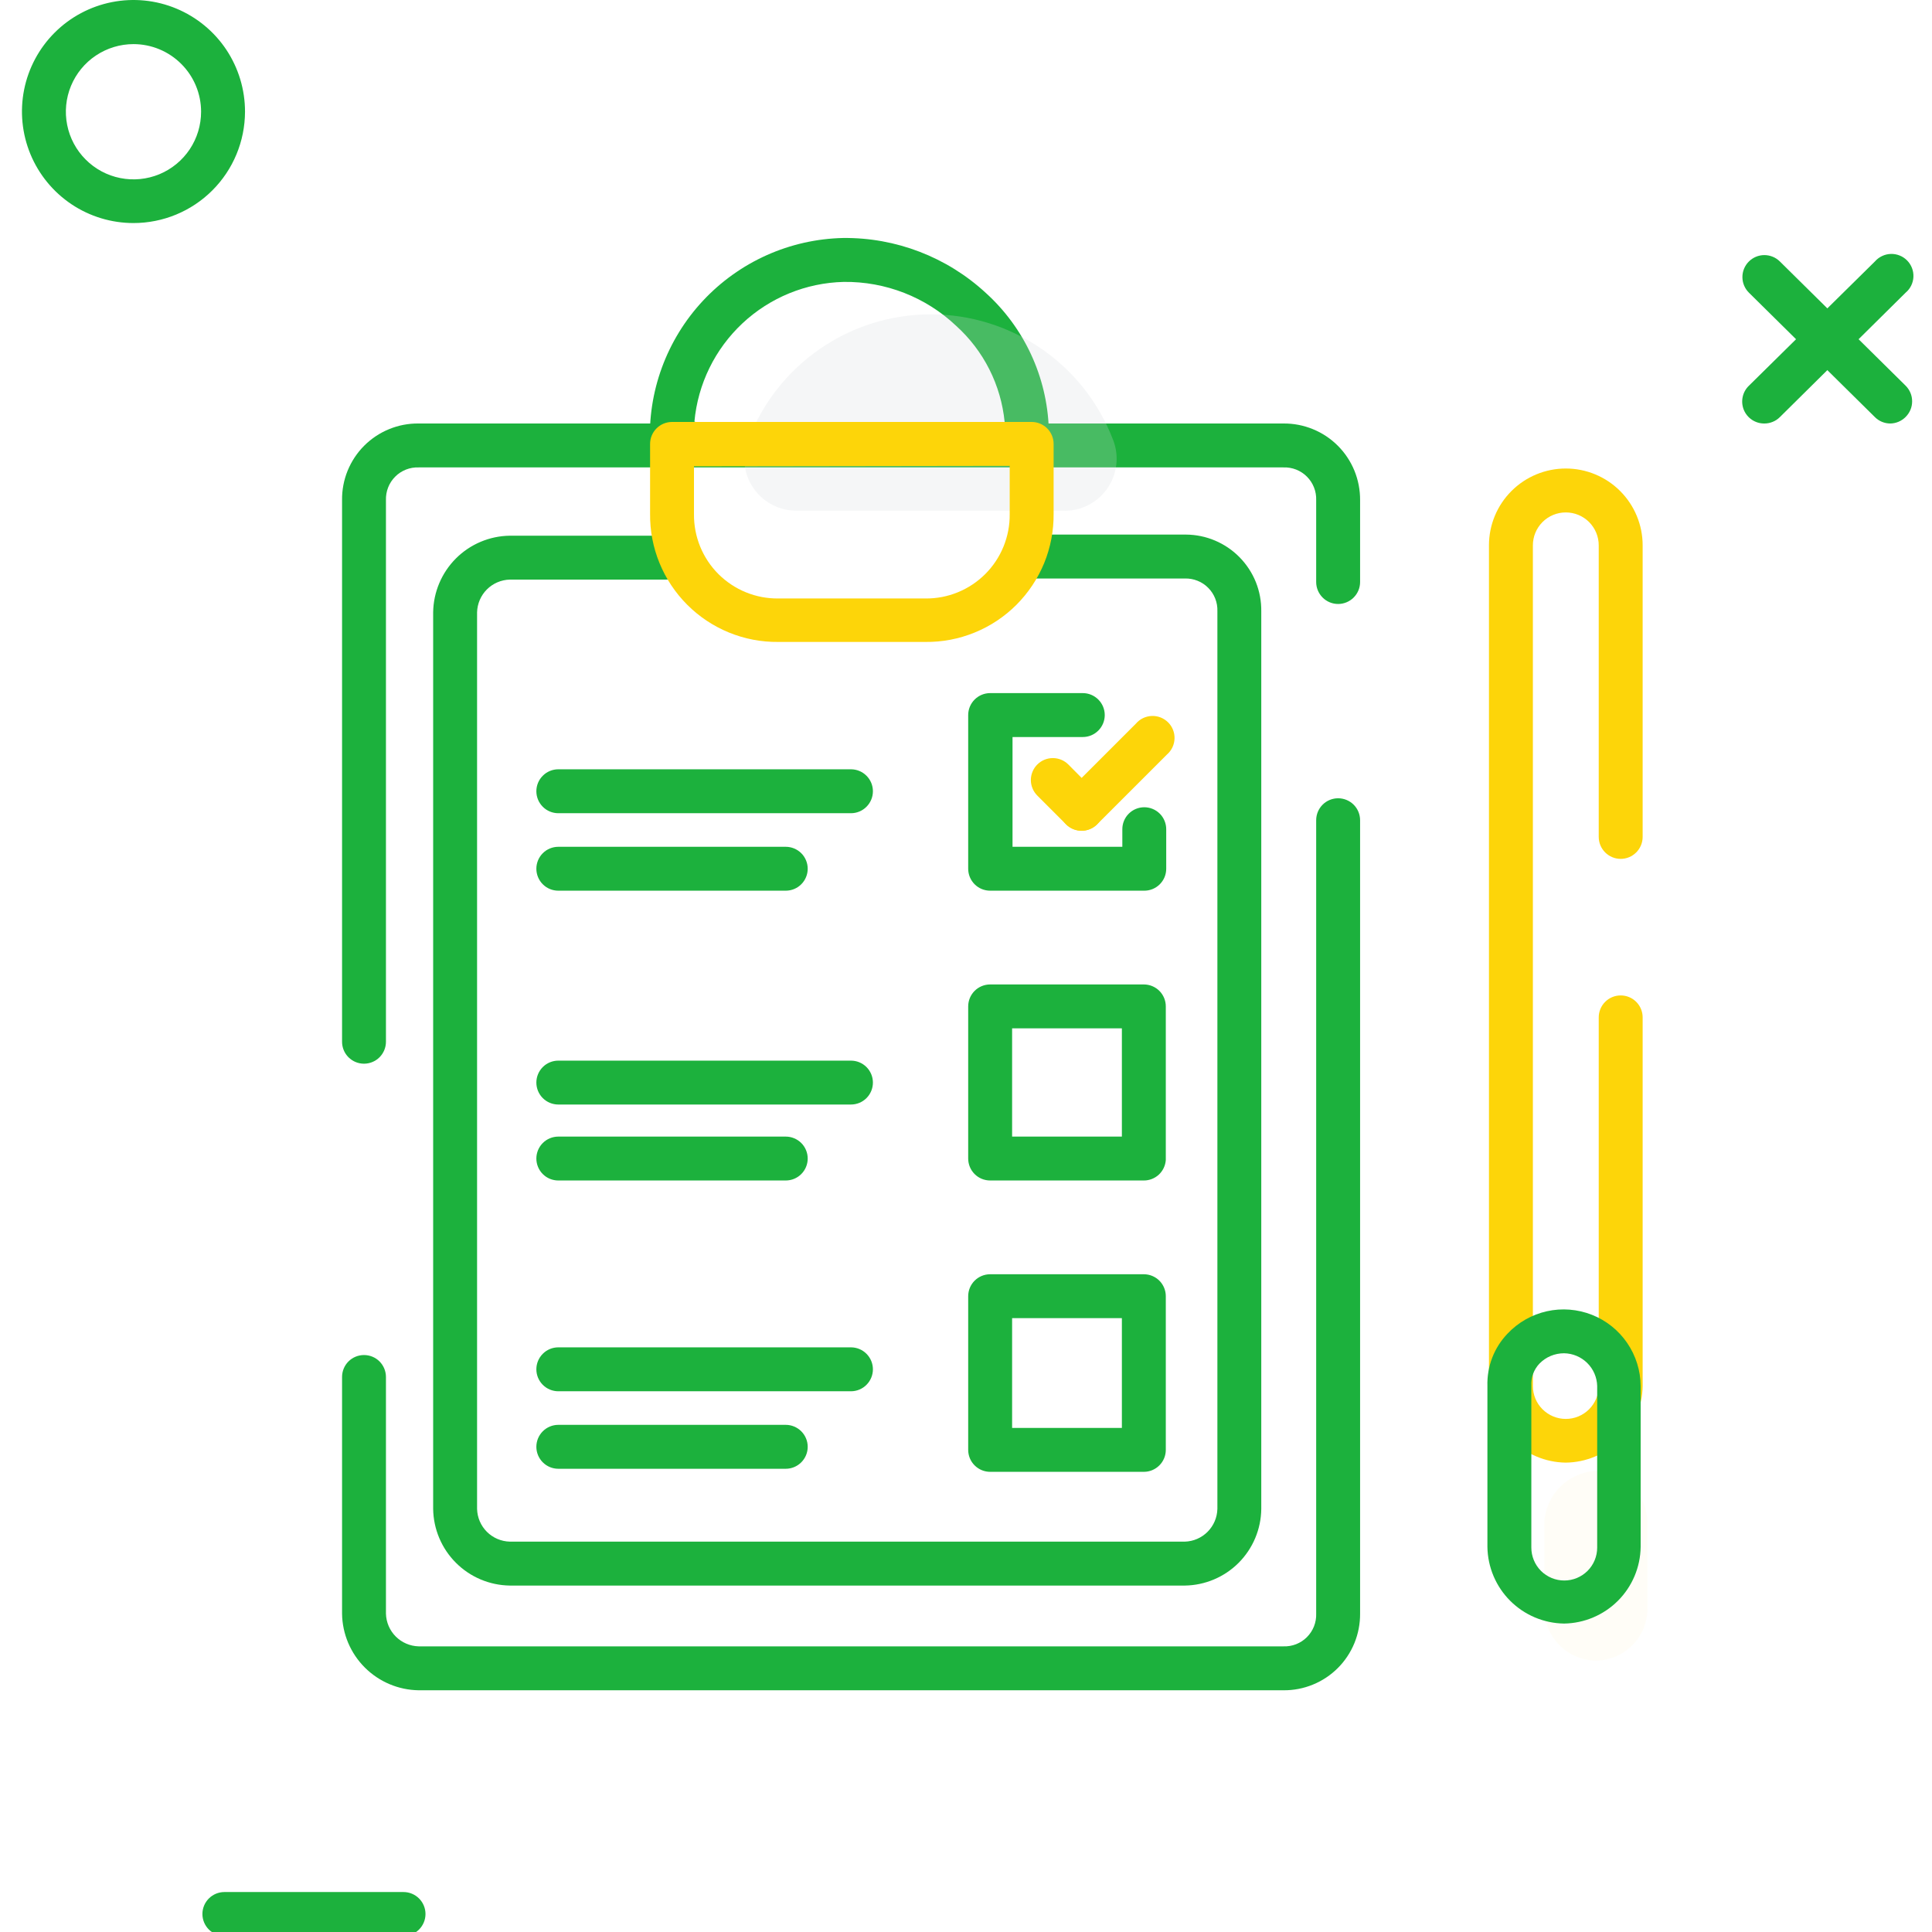 <svg width="60" height="60" viewBox="0 0 60 60" fill="none" xmlns="http://www.w3.org/2000/svg">
<g clip-path="url(#clip0_526_18248)">
<g opacity="0.24">
<path opacity="0.24" d="M49.561 45.682C49.985 45.685 50.391 45.855 50.69 46.155C50.99 46.455 51.16 46.86 51.163 47.284V49.97C51.16 50.394 50.99 50.8 50.69 51.099C50.391 51.399 49.985 51.569 49.561 51.573C49.138 51.567 48.733 51.397 48.434 51.097C48.135 50.798 47.964 50.394 47.959 49.97V47.284C47.98 46.866 48.156 46.471 48.452 46.175C48.748 45.879 49.143 45.703 49.561 45.682V45.682Z" fill="#FEE878"/>
</g>
<path d="M11.304 33.034C11.124 33.034 10.95 32.962 10.822 32.834C10.694 32.706 10.623 32.533 10.623 32.352V15.532C10.619 15.218 10.678 14.907 10.796 14.617C10.915 14.326 11.09 14.062 11.311 13.841C11.533 13.619 11.797 13.444 12.087 13.326C12.378 13.207 12.689 13.148 13.002 13.152H39.859C40.172 13.149 40.483 13.209 40.773 13.328C41.063 13.446 41.326 13.621 41.548 13.843C41.769 14.064 41.944 14.328 42.063 14.618C42.181 14.908 42.241 15.218 42.239 15.532V18.075C42.239 18.256 42.167 18.429 42.039 18.557C41.911 18.685 41.737 18.757 41.557 18.757C41.376 18.757 41.202 18.685 41.075 18.557C40.947 18.429 40.875 18.256 40.875 18.075V15.532C40.88 15.397 40.857 15.263 40.807 15.137C40.758 15.012 40.683 14.898 40.588 14.803C40.493 14.707 40.379 14.633 40.253 14.583C40.128 14.534 39.994 14.511 39.859 14.516H13.002C12.867 14.511 12.733 14.534 12.608 14.583C12.482 14.633 12.368 14.707 12.273 14.803C12.178 14.898 12.103 15.012 12.054 15.137C12.005 15.263 11.982 15.397 11.986 15.532V32.352C11.986 32.533 11.914 32.706 11.787 32.834C11.659 32.962 11.485 33.034 11.304 33.034V33.034ZM39.859 52.493H13.002C12.374 52.484 11.774 52.231 11.329 51.786C10.885 51.342 10.631 50.742 10.623 50.113V42.763C10.623 42.583 10.694 42.409 10.822 42.281C10.95 42.153 11.124 42.082 11.304 42.082C11.485 42.082 11.659 42.153 11.787 42.281C11.914 42.409 11.986 42.583 11.986 42.763V50.113C11.993 50.381 12.102 50.635 12.291 50.824C12.48 51.013 12.735 51.122 13.002 51.129H39.859C39.994 51.134 40.128 51.111 40.253 51.062C40.379 51.012 40.493 50.938 40.588 50.842C40.683 50.747 40.758 50.633 40.807 50.508C40.857 50.382 40.88 50.248 40.875 50.113V25.473C40.875 25.292 40.947 25.118 41.075 24.99C41.202 24.863 41.376 24.791 41.557 24.791C41.737 24.791 41.911 24.863 42.039 24.99C42.167 25.118 42.239 25.292 42.239 25.473V50.113C42.241 50.427 42.181 50.737 42.063 51.027C41.944 51.317 41.769 51.581 41.548 51.802C41.326 52.024 41.063 52.199 40.773 52.317C40.483 52.436 40.172 52.496 39.859 52.493Z" fill="#1CB13D"/>
<path d="M31.977 14.468H20.87C20.695 14.469 20.527 14.401 20.4 14.281C20.273 14.16 20.197 13.995 20.189 13.821C20.149 13.002 20.274 12.184 20.556 11.415C20.838 10.646 21.271 9.941 21.829 9.342C22.388 8.743 23.061 8.261 23.808 7.926C24.556 7.591 25.363 7.409 26.182 7.391C27.823 7.373 29.408 7.983 30.614 9.096C31.205 9.631 31.683 10.28 32.019 11.004C32.355 11.728 32.543 12.512 32.571 13.309C32.606 13.466 32.622 13.626 32.618 13.787C32.618 13.96 32.552 14.128 32.433 14.255C32.314 14.381 32.151 14.458 31.977 14.468ZM21.6 13.105H31.2C31.087 11.956 30.55 10.892 29.693 10.118C28.751 9.227 27.499 8.738 26.202 8.755C25.032 8.783 23.913 9.241 23.059 10.04C22.204 10.84 21.673 11.925 21.566 13.091L21.6 13.105ZM36.798 49.241H15.832C15.204 49.232 14.603 48.979 14.159 48.534C13.715 48.09 13.461 47.49 13.452 46.861V19.016C13.461 18.388 13.715 17.788 14.159 17.343C14.603 16.899 15.204 16.645 15.832 16.637H20.68C20.86 16.637 21.034 16.708 21.162 16.836C21.29 16.964 21.361 17.137 21.361 17.318C21.361 17.499 21.29 17.672 21.162 17.8C21.034 17.928 20.86 18 20.68 18H15.832C15.565 18.007 15.31 18.116 15.121 18.305C14.932 18.494 14.823 18.749 14.816 19.016V46.861C14.823 47.129 14.932 47.383 15.121 47.572C15.31 47.761 15.565 47.87 15.832 47.877H36.798C37.064 47.869 37.316 47.759 37.504 47.57C37.692 47.381 37.8 47.128 37.807 46.861V18.982C37.812 18.848 37.789 18.714 37.74 18.589C37.691 18.464 37.617 18.351 37.522 18.256C37.428 18.16 37.315 18.085 37.19 18.036C37.065 17.986 36.932 17.962 36.798 17.966H31.977C31.796 17.966 31.623 17.894 31.495 17.766C31.367 17.639 31.296 17.465 31.296 17.284C31.296 17.103 31.367 16.93 31.495 16.802C31.623 16.674 31.796 16.602 31.977 16.602H36.832C37.142 16.604 37.449 16.667 37.734 16.788C38.02 16.909 38.279 17.085 38.496 17.306C38.713 17.527 38.885 17.789 39.001 18.076C39.116 18.364 39.174 18.672 39.17 18.982V46.861C39.163 47.489 38.911 48.089 38.468 48.534C38.025 48.978 37.425 49.232 36.798 49.241V49.241Z" fill="#1CB13D"/>
<path opacity="0.24" d="M33.027 15.859H24.736C24.309 15.861 23.898 15.694 23.594 15.393C23.29 15.093 23.117 14.684 23.114 14.257C23.121 14.046 23.167 13.838 23.25 13.643C23.69 12.501 24.466 11.519 25.476 10.826C26.485 10.133 27.681 9.762 28.906 9.762C30.13 9.762 31.326 10.133 32.335 10.826C33.345 11.519 34.121 12.501 34.561 13.643C34.642 13.844 34.682 14.059 34.678 14.275C34.674 14.492 34.627 14.705 34.539 14.903C34.452 15.1 34.325 15.278 34.167 15.427C34.009 15.574 33.824 15.689 33.62 15.764C33.431 15.835 33.229 15.868 33.027 15.859V15.859Z" fill="#D5D8DE"/>
<path d="M28.739 19.936H24.171C23.646 19.942 23.126 19.843 22.64 19.644C22.155 19.446 21.714 19.153 21.343 18.782C20.972 18.411 20.679 17.97 20.481 17.485C20.282 16.999 20.183 16.479 20.189 15.954V13.786C20.189 13.605 20.261 13.432 20.389 13.304C20.516 13.176 20.69 13.104 20.871 13.104H32.039C32.22 13.104 32.393 13.176 32.521 13.304C32.649 13.432 32.721 13.605 32.721 13.786V15.954C32.726 16.479 32.627 16.999 32.429 17.485C32.23 17.97 31.937 18.411 31.567 18.782C31.196 19.153 30.755 19.446 30.269 19.644C29.783 19.843 29.263 19.942 28.739 19.936V19.936ZM21.552 14.482V15.968C21.549 16.313 21.614 16.655 21.744 16.974C21.875 17.294 22.067 17.584 22.311 17.828C22.555 18.071 22.845 18.264 23.164 18.394C23.484 18.525 23.826 18.59 24.171 18.586H28.739C29.084 18.59 29.426 18.525 29.745 18.394C30.064 18.264 30.354 18.071 30.598 17.828C30.842 17.584 31.035 17.294 31.165 16.974C31.295 16.655 31.361 16.313 31.357 15.968V14.468L21.552 14.482ZM48.621 45.423C47.992 45.414 47.392 45.16 46.948 44.716C46.503 44.272 46.25 43.672 46.241 43.043V16.936C46.241 16.303 46.492 15.696 46.94 15.249C47.388 14.801 47.995 14.55 48.627 14.55C49.26 14.55 49.867 14.801 50.315 15.249C50.762 15.696 51.014 16.303 51.014 16.936V25.991C51.014 26.172 50.942 26.345 50.814 26.473C50.686 26.601 50.513 26.673 50.332 26.673C50.151 26.673 49.978 26.601 49.85 26.473C49.722 26.345 49.65 26.172 49.65 25.991V16.936C49.65 16.665 49.542 16.405 49.351 16.213C49.159 16.021 48.899 15.914 48.627 15.914C48.356 15.914 48.096 16.021 47.904 16.213C47.712 16.405 47.605 16.665 47.605 16.936V43.043C47.605 43.314 47.712 43.575 47.904 43.766C48.096 43.958 48.356 44.066 48.627 44.066C48.899 44.066 49.159 43.958 49.351 43.766C49.542 43.575 49.65 43.314 49.65 43.043V31.595C49.65 31.415 49.722 31.241 49.85 31.113C49.978 30.985 50.151 30.914 50.332 30.914C50.513 30.914 50.686 30.985 50.814 31.113C50.942 31.241 51.014 31.415 51.014 31.595V43.043C51.005 43.674 50.749 44.276 50.302 44.721C49.855 45.165 49.251 45.417 48.621 45.423V45.423Z" fill="#FDD509"/>
<path d="M48.573 50.421C47.944 50.412 47.344 50.158 46.9 49.714C46.456 49.27 46.202 48.669 46.193 48.041V43.043C46.184 42.744 46.235 42.445 46.342 42.165C46.45 41.885 46.613 41.63 46.821 41.414C47.149 41.067 47.574 40.826 48.04 40.722C48.506 40.618 48.993 40.657 49.437 40.832C49.882 41.007 50.264 41.312 50.533 41.706C50.803 42.1 50.949 42.566 50.952 43.043V48.041C50.944 48.669 50.69 49.27 50.246 49.714C49.801 50.158 49.201 50.412 48.573 50.421V50.421ZM48.573 42.027C48.431 42.027 48.289 42.055 48.158 42.11C48.027 42.165 47.908 42.246 47.809 42.348C47.723 42.438 47.656 42.546 47.613 42.663C47.569 42.78 47.55 42.905 47.557 43.03V48.062C47.557 48.333 47.665 48.593 47.856 48.785C48.048 48.976 48.308 49.084 48.58 49.084C48.851 49.084 49.111 48.976 49.303 48.785C49.495 48.593 49.602 48.333 49.602 48.062V43.043C49.595 42.774 49.484 42.517 49.292 42.328C49.1 42.139 48.843 42.031 48.573 42.027V42.027Z" fill="#1CB13D"/>
<path d="M33.593 25.8C33.503 25.8 33.414 25.783 33.331 25.749C33.248 25.715 33.173 25.665 33.109 25.602L32.216 24.709C32.152 24.645 32.101 24.57 32.067 24.487C32.032 24.404 32.014 24.315 32.014 24.225C32.014 24.135 32.032 24.046 32.067 23.963C32.101 23.88 32.152 23.804 32.216 23.741C32.344 23.614 32.516 23.543 32.697 23.543C32.877 23.543 33.05 23.614 33.177 23.741L34.07 24.641C34.197 24.768 34.269 24.941 34.269 25.121C34.269 25.302 34.197 25.474 34.07 25.602C33.943 25.728 33.772 25.799 33.593 25.8V25.8Z" fill="#FDD509"/>
<path d="M33.593 25.8C33.503 25.8 33.414 25.783 33.331 25.749C33.248 25.715 33.173 25.665 33.109 25.602C32.982 25.474 32.911 25.302 32.911 25.122C32.911 24.941 32.982 24.769 33.109 24.641L35.277 22.473C35.338 22.401 35.413 22.343 35.498 22.302C35.583 22.262 35.675 22.238 35.769 22.235C35.863 22.231 35.956 22.247 36.044 22.281C36.131 22.316 36.211 22.368 36.277 22.434C36.344 22.5 36.396 22.58 36.43 22.668C36.464 22.755 36.48 22.849 36.476 22.942C36.473 23.036 36.45 23.128 36.409 23.213C36.368 23.298 36.31 23.373 36.239 23.434L34.07 25.602C33.943 25.728 33.772 25.799 33.593 25.8V25.8Z" fill="#FDD509"/>
<path d="M35.523 27.661H30.75C30.569 27.661 30.396 27.59 30.268 27.462C30.14 27.334 30.068 27.16 30.068 26.98V22.207C30.068 22.026 30.14 21.853 30.268 21.725C30.396 21.597 30.569 21.525 30.75 21.525H33.627C33.808 21.525 33.981 21.597 34.109 21.725C34.237 21.853 34.309 22.026 34.309 22.207C34.309 22.388 34.237 22.561 34.109 22.689C33.981 22.817 33.808 22.889 33.627 22.889H31.445V26.298H34.855V25.752C34.855 25.571 34.926 25.398 35.054 25.27C35.182 25.142 35.355 25.07 35.536 25.07C35.717 25.07 35.891 25.142 36.019 25.27C36.146 25.398 36.218 25.571 36.218 25.752V26.98C36.218 27.07 36.2 27.16 36.165 27.244C36.13 27.327 36.078 27.403 36.014 27.466C35.949 27.53 35.872 27.58 35.788 27.613C35.703 27.647 35.613 27.663 35.523 27.661V27.661ZM35.523 36.661H30.75C30.569 36.661 30.396 36.59 30.268 36.462C30.14 36.334 30.068 36.16 30.068 35.98V31.255C30.068 31.074 30.14 30.9 30.268 30.772C30.396 30.645 30.569 30.573 30.75 30.573H35.523C35.704 30.573 35.877 30.645 36.005 30.772C36.133 30.9 36.205 31.074 36.205 31.255V36.027C36.192 36.2 36.115 36.361 35.989 36.479C35.862 36.596 35.696 36.662 35.523 36.661V36.661ZM31.432 35.298H34.841V31.936H31.432V35.298ZM35.523 45.709H30.75C30.569 45.709 30.396 45.637 30.268 45.509C30.14 45.382 30.068 45.208 30.068 45.027V40.255C30.068 40.074 30.14 39.9 30.268 39.772C30.396 39.645 30.569 39.573 30.75 39.573H35.523C35.704 39.573 35.877 39.645 36.005 39.772C36.133 39.9 36.205 40.074 36.205 40.255V45.027C36.205 45.208 36.133 45.382 36.005 45.509C35.877 45.637 35.704 45.709 35.523 45.709ZM31.432 44.346H34.841V40.936H31.432V44.346ZM24.402 27.661H17.339C17.158 27.661 16.984 27.59 16.857 27.462C16.729 27.334 16.657 27.16 16.657 26.98C16.657 26.799 16.729 26.625 16.857 26.497C16.984 26.37 17.158 26.298 17.339 26.298H24.402C24.583 26.298 24.756 26.37 24.884 26.497C25.012 26.625 25.084 26.799 25.084 26.98C25.084 27.16 25.012 27.334 24.884 27.462C24.756 27.59 24.583 27.661 24.402 27.661ZM26.427 25.255H17.339C17.158 25.255 16.984 25.183 16.857 25.055C16.729 24.927 16.657 24.754 16.657 24.573C16.657 24.392 16.729 24.218 16.857 24.091C16.984 23.963 17.158 23.891 17.339 23.891H26.427C26.608 23.891 26.782 23.963 26.909 24.091C27.037 24.218 27.109 24.392 27.109 24.573C27.109 24.754 27.037 24.927 26.909 25.055C26.782 25.183 26.608 25.255 26.427 25.255ZM24.402 36.661H17.339C17.158 36.661 16.984 36.59 16.857 36.462C16.729 36.334 16.657 36.16 16.657 35.98C16.657 35.799 16.729 35.625 16.857 35.497C16.984 35.37 17.158 35.298 17.339 35.298H24.402C24.583 35.298 24.756 35.37 24.884 35.497C25.012 35.625 25.084 35.799 25.084 35.98C25.084 36.16 25.012 36.334 24.884 36.462C24.756 36.59 24.583 36.661 24.402 36.661ZM26.427 34.302H17.339C17.158 34.302 16.984 34.23 16.857 34.103C16.729 33.975 16.657 33.801 16.657 33.62C16.657 33.44 16.729 33.266 16.857 33.138C16.984 33.011 17.158 32.939 17.339 32.939H26.427C26.608 32.939 26.782 33.011 26.909 33.138C27.037 33.266 27.109 33.44 27.109 33.62C27.109 33.801 27.037 33.975 26.909 34.103C26.782 34.23 26.608 34.302 26.427 34.302ZM24.402 45.614H17.339C17.158 45.614 16.984 45.542 16.857 45.414C16.729 45.286 16.657 45.113 16.657 44.932C16.657 44.751 16.729 44.578 16.857 44.45C16.984 44.322 17.158 44.25 17.339 44.25H24.402C24.583 44.25 24.756 44.322 24.884 44.45C25.012 44.578 25.084 44.751 25.084 44.932C25.084 45.113 25.012 45.286 24.884 45.414C24.756 45.542 24.583 45.614 24.402 45.614ZM26.427 43.207H17.339C17.158 43.207 16.984 43.135 16.857 43.007C16.729 42.879 16.657 42.706 16.657 42.525C16.657 42.344 16.729 42.171 16.857 42.043C16.984 41.915 17.158 41.843 17.339 41.843H26.427C26.608 41.843 26.782 41.915 26.909 42.043C27.037 42.171 27.109 42.344 27.109 42.525C27.109 42.706 27.037 42.879 26.909 43.007C26.782 43.135 26.608 43.207 26.427 43.207ZM4.145 6.927C3.46 6.927 2.79 6.724 2.22 6.343C1.651 5.962 1.207 5.421 0.945 4.788C0.683 4.154 0.615 3.457 0.749 2.785C0.883 2.113 1.214 1.496 1.699 1.012C2.184 0.528 2.802 0.199 3.474 0.066C4.146 -0.067 4.843 0.002 5.476 0.266C6.108 0.529 6.649 0.974 7.029 1.544C7.408 2.115 7.61 2.785 7.609 3.47C7.607 4.388 7.242 5.267 6.592 5.915C5.943 6.563 5.063 6.927 4.145 6.927V6.927ZM4.145 1.37C3.73 1.37 3.324 1.494 2.979 1.724C2.633 1.955 2.364 2.283 2.205 2.667C2.046 3.051 2.005 3.473 2.086 3.88C2.167 4.288 2.367 4.662 2.661 4.955C2.954 5.249 3.328 5.449 3.736 5.53C4.143 5.611 4.565 5.57 4.949 5.411C5.333 5.252 5.661 4.982 5.892 4.637C6.122 4.292 6.245 3.886 6.245 3.47C6.245 2.913 6.024 2.379 5.63 1.986C5.237 1.592 4.702 1.37 4.145 1.37V1.37ZM58.705 13.152C58.526 13.152 58.354 13.081 58.227 12.954L54.314 9.089C54.185 8.961 54.113 8.788 54.112 8.607C54.111 8.426 54.183 8.252 54.31 8.124C54.438 7.995 54.611 7.923 54.792 7.922C54.973 7.922 55.147 7.993 55.275 8.12L59.182 11.979C59.246 12.043 59.296 12.118 59.331 12.201C59.366 12.284 59.383 12.374 59.383 12.464C59.383 12.554 59.366 12.643 59.331 12.726C59.296 12.809 59.246 12.884 59.182 12.948C59.056 13.076 58.884 13.15 58.705 13.152V13.152ZM12.532 60.123H6.968C6.787 60.123 6.614 60.051 6.486 59.923C6.358 59.795 6.286 59.622 6.286 59.441C6.286 59.26 6.358 59.087 6.486 58.959C6.614 58.831 6.787 58.759 6.968 58.759H12.532C12.713 58.759 12.886 58.831 13.014 58.959C13.142 59.087 13.214 59.26 13.214 59.441C13.214 59.622 13.142 59.795 13.014 59.923C12.886 60.051 12.713 60.123 12.532 60.123Z" fill="#1CB13D"/>
<path d="M54.791 13.152C54.655 13.153 54.521 13.113 54.408 13.037C54.295 12.961 54.207 12.854 54.155 12.727C54.104 12.601 54.092 12.462 54.12 12.329C54.148 12.196 54.215 12.074 54.314 11.979L58.227 8.12C58.289 8.049 58.364 7.992 58.449 7.952C58.534 7.911 58.627 7.889 58.721 7.886C58.814 7.883 58.908 7.9 58.995 7.935C59.082 7.969 59.161 8.022 59.227 8.089C59.293 8.156 59.345 8.236 59.378 8.323C59.412 8.411 59.427 8.505 59.423 8.599C59.419 8.692 59.395 8.784 59.354 8.869C59.312 8.953 59.254 9.028 59.182 9.088L55.275 12.954C55.211 13.018 55.136 13.068 55.053 13.101C54.97 13.135 54.881 13.153 54.791 13.152Z" fill="#1CB13D"/>
</g>
<defs>
<clipPath id="clip0_526_18248">
<rect width="60" height="60" fill="white"/>
</clipPath>
</defs>
</svg>
